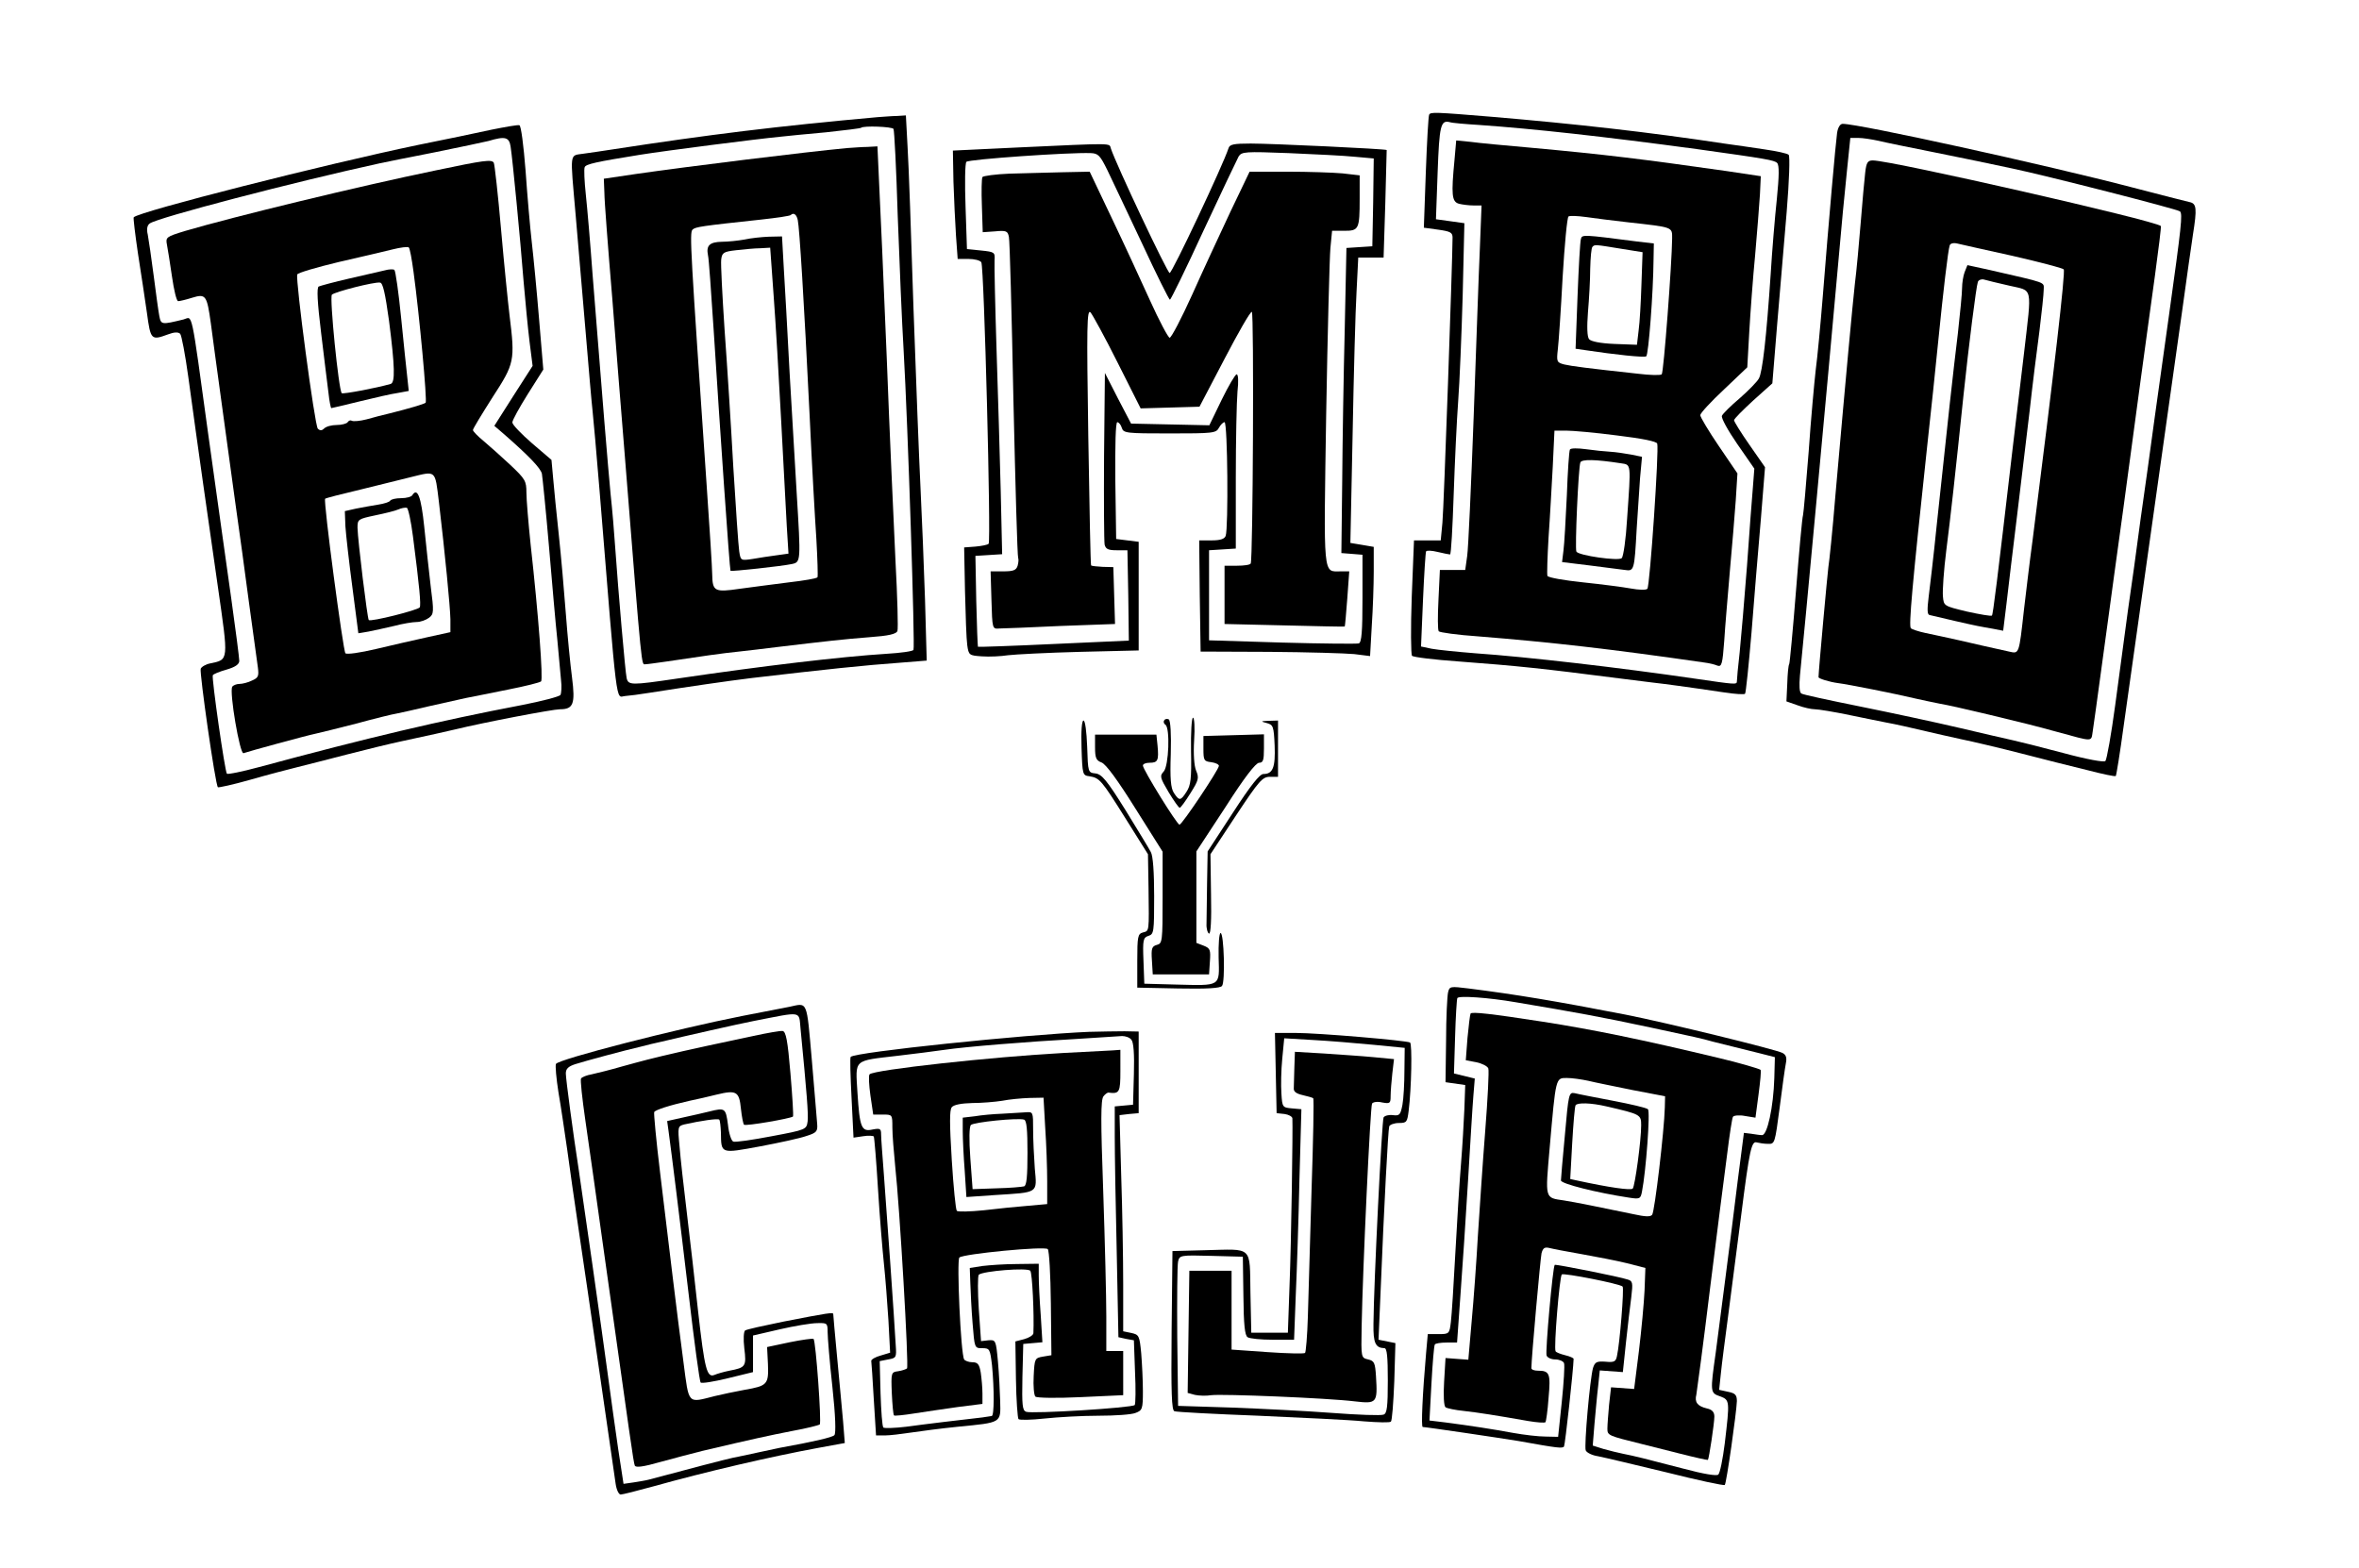 <svg xmlns="http://www.w3.org/2000/svg" width="1117.333" height="742.667" version="1.0" viewBox="0 0 838 557"><path d="M507.7 40.7c-.3.5-.8 9.7-1.2 20.5l-.7 19.7 5.1.7c4.3.6 5.1 1 5.1 2.8 0 7.4-3.1 96.3-3.6 101.3l-.6 6.3h-9.5l-.8 20.1c-.4 11-.3 20.5.1 20.9.5.5 7.9 1.4 16.4 2 21.3 1.6 29.8 2.5 57 6 4.1.5 9.5 1.2 12 1.5 4.4.5 11.3 1.4 25.4 3.5 3.8.6 7.2.8 7.5.5.3-.3 1.3-10.1 2.3-21.8.9-11.7 2.4-29.6 3.3-40L627 166l-5.5-7.9c-3-4.3-5.5-8.3-5.5-8.8s3.1-3.6 6.8-7l6.8-6.1 1.7-20.8c1-11.5 2.5-29.6 3.4-40.2.9-11 1.2-19.7.7-20.2s-4.3-1.3-8.4-1.9c-4.1-.6-10.6-1.6-14.5-2.1-26.3-4-52.9-7-82.5-9.5-20.5-1.7-21.7-1.7-22.3-.8zm17.8 3.7c19.7 1.4 43.4 4 77.5 8.6 24.4 3.4 27.3 3.9 28.3 4.9.8.8.7 4.7-.1 12.8-.7 6.5-1.7 18.5-2.2 26.8-1.5 22.3-2.9 34.8-4.2 37-.6 1.1-3.6 4.2-6.8 7-3.2 2.7-6 5.5-6.3 6.2-.4.7 2.1 5.2 5.4 10l6.1 8.8-.5 6.5c-.3 3.6-1.3 16.2-2.1 28-.9 11.8-2.1 25.6-2.6 30.7-.6 5.1-1 9.7-1 10.4 0 1.2-.6 1.1-15-1-26.7-3.9-59.3-7.7-78-9-6.3-.5-13.2-1.2-15.4-1.6l-3.8-.8.7-16.6c.4-9.1.9-16.9 1.1-17.2.2-.4 2.1-.3 4.1.2 2.1.5 4.1.9 4.4.9.4 0 .9-9.6 1.3-21.3.4-11.6 1.1-26.6 1.6-33.2.5-6.6 1.2-23.5 1.6-37.6l.6-25.6-5-.7-5.1-.7.6-16.7c.6-16.7 1.1-18.6 4.3-17.8.8.3 5.6.7 10.5 1z"/><path d="M516.7 56.7c-1.2 12.5-1 15 1.6 15.7 1.2.3 3.5.6 5.1.6h2.9l-.6 15.2c-.4 8.4-1.3 35.3-2.2 59.8-.9 24.5-1.9 46.7-2.3 49.5l-.7 5h-9L511 213c-.3 5.8-.3 10.9.1 11.3.3.4 6.6 1.3 14 1.8 26.2 2.1 47.2 4.5 80.4 9.3 1.7.2 3.7.7 4.6 1.1 1.5.5 1.8-.6 2.4-8.7.3-5.1 1.3-16.3 2-24.8.8-8.5 1.7-19.9 2.1-25.2l.6-9.6-6.6-9.7c-3.6-5.3-6.6-10.3-6.6-11 0-.7 3.8-4.8 8.4-9.1l8.3-7.9.7-12.5c.4-6.9 1.3-19.3 2.1-27.5.7-8.3 1.5-17.9 1.7-21.5l.3-6.4-12-1.8c-30.3-4.3-43.2-5.9-69.5-8.3-9.1-.8-18.8-1.7-21.6-2.1l-5.1-.5-.6 6.8zM578.5 79c16.1 1.8 15.5 1.6 15.5 5.8-.1 9-3 47.6-3.7 48.2-.5.4-4.2.3-8.3-.2-18.4-2-23.7-2.7-26.3-3.3-2.7-.7-2.8-1-2.3-5.4.3-2.5 1.1-14.1 1.7-25.6.7-11.6 1.6-21.3 2.1-21.6.5-.3 3.2-.2 6.1.2 2.9.4 9.7 1.3 15.2 1.9zm-4.2 75.7c9.1 1.1 14.1 2.1 14.4 2.9.7 2-2.6 50.7-3.5 51.6-.5.5-3.1.4-5.8-.1-2.7-.5-10.4-1.5-17.1-2.2-6.7-.7-12.4-1.7-12.6-2.3-.2-.6 0-6.7.4-13.6.5-6.9 1.1-18.2 1.5-25.3l.6-12.7h4.2c2.2 0 10.3.7 17.9 1.7z"/><path d="M561.6 84.9c-.3.9-.8 10-1.2 20.3l-.7 18.7 3.4.5c10.6 1.6 20.9 2.7 21.7 2.2.8-.5 2.5-22.4 2.6-34.6l.1-5.5-6-.7c-19.3-2.5-19.5-2.5-19.9-.9zm14.4 3.5 7.5 1.2-.4 11.4c-.2 6.2-.6 13.6-1 16.4l-.6 5.1-8-.3c-5-.2-8.4-.9-9-1.7-.7-.8-.8-4.4-.4-9.6.4-4.6.8-11.6.8-15.5.1-3.9.4-7.4.8-7.7.8-.9 1-.8 10.3.7zM557.7 159.7c-.3.4-.8 7.8-1.1 16.3-.4 8.5-.9 17.4-1.2 19.6l-.5 4.1 9.8 1.2c5.4.7 11 1.4 12.5 1.6 3.3.5 3.4.2 4.2-14.5.4-5.8.9-13.9 1.2-18.1l.7-7.6-3.9-.8c-2.2-.4-5.5-.9-7.4-1-1.9-.1-5.8-.5-8.6-.9-2.9-.4-5.4-.4-5.7.1zm18.1 4.9c3.7.6 3.6-.4 2.2 19.8-.4 7-1.3 13.3-1.9 13.9-1.1 1.1-15.2-.9-16.1-2.3-.6-.9.7-29.9 1.4-31.7.5-1.2 5.3-1.1 14.4.3zM312 41.6c-35.7 3.2-60.1 6.2-94.5 11.5-3.3.5-7.9 1.2-10.2 1.5-5.1.8-4.8-1.2-2.8 21.9.8 9.3 2.4 27.8 3.5 41s2.2 26 2.5 28.5c.3 2.5 1.4 15.3 2.5 28.5 6.4 79 5.7 73.1 9 72.8 1.4-.1 5.4-.6 9-1.2 13.3-2.1 27.8-4.2 36-5.2 26.5-3.1 39.6-4.5 53.4-5.5l8.8-.7-.6-21.6c-.4-11.9-1.1-29.7-1.6-39.6-.5-9.9-1.6-38.7-2.5-64-.8-25.3-1.7-51.1-2.1-57.3l-.6-11.2-3.1.2c-1.8 0-4.8.3-6.7.4zm5.4 4.2c.3.5 1 14.3 1.5 30.8.6 16.4 1.5 38 2.1 47.9 1.5 26.2 4.1 105.5 3.5 106.4-.2.5-4.6 1.1-9.7 1.4-16 1-43.8 4.3-74.3 8.8-16.3 2.4-17.3 2.4-17.9-.2-.5-2.3-2.9-30-4.1-46.9-.3-4.7-1-13-1.6-18.5-.9-9.5-2.9-33.5-6.4-78-.8-11-1.9-23.8-2.4-28.4-.5-4.7-.7-9-.4-9.7.4-1.1 4.1-1.9 19.6-4.4 9.4-1.5 41.4-5.6 49.7-6.4 2.5-.3 9.9-1 16.5-1.6 6.6-.7 12.2-1.4 12.4-1.6.8-.8 11-.4 11.5.4z"/><path d="M301 52.6c-14.9 1.4-56.3 6.5-75 9.2l-11.5 1.7.2 5c0 2.8 1.3 19.6 2.8 37.5 1.4 17.9 3.4 43.3 4.5 56.5 6.2 77.7 5.8 73.5 7.3 73.5.7 0 4.1-.5 7.7-1 11.2-1.7 20.3-3 25.5-3.5 2.8-.3 8.8-1 13.5-1.6 17.6-2.1 23.8-2.8 32.8-3.5 6.9-.5 9.5-1.1 10-2.2.3-.8 0-12.1-.7-25.1-.6-13-2.1-45.4-3.1-72.1-1.1-26.7-2.3-54.5-2.7-61.8l-.6-13.2-3.6.2c-2 0-5.2.3-7.1.4zm-17.6 25.6c.6 2.8 2.2 28.3 4.2 69.3.8 17 1.9 36.8 2.4 44 .4 7.1.6 13.3.4 13.6-.2.4-4.8 1.2-10.1 1.8-5.4.7-13.3 1.7-17.6 2.3-8.9 1.3-9.6.9-9.7-5.2 0-1.9-.9-16.3-2-32-5.7-83.3-6.1-89.3-5-90.4 1-1 3.1-1.3 24.5-3.6 5.5-.6 10.2-1.3 10.4-1.6 1-1 2.1-.2 2.5 1.8z"/><path d="M264.5 85.1c-2.2.4-5.9.8-8.1.8-4.3.1-5.6 1.3-4.9 4.8.3 1 1.1 12.8 2 26.3 2.2 34.7 5.7 85.4 6 85.8.3.3 18-1.6 21.8-2.4 3.2-.7 3.2-.8 1.7-25.4-.5-8.5-1.6-27.7-2.5-42.5-.8-14.9-1.7-31.8-2.1-37.8l-.6-10.7-4.7.1c-2.5.1-6.4.5-8.6 1zm10.3 19.6c.7 9.3 1.9 29.4 2.7 44.8.8 15.4 1.7 32.3 2 37.6l.6 9.6-4.3.6c-2.4.3-6.2.9-8.5 1.3-4.1.6-4.2.6-4.7-2.7-.3-1.9-1.2-15.3-2.1-29.9-.8-14.6-2.2-36.5-3.1-48.8-.8-12.2-1.4-23.5-1.2-25 .3-2.4.8-2.8 5.3-3.3 2.8-.3 6.6-.7 8.6-.7l3.5-.2 1.2 16.7zM174.5 46.1c-4.9 1.1-16.6 3.5-26 5.4-32.7 6.8-99 23.6-101 25.7-.2.2.5 6 1.5 12.8 1.1 6.9 2.5 16.4 3.2 21.2 1.3 9.6 1.5 9.8 7.5 7.6 2.1-.8 3.6-.9 4.3-.2.5.5 1.8 7.4 2.9 15.4 3.6 26.4 7 50.2 10.5 74.5 3.8 26.5 3.9 25.8-2.7 27.2-1.6.3-3.1 1.2-3.4 1.9-.5 1.3 5.2 41.3 6.1 42.1.2.2 5.3-.9 11.3-2.6 5.9-1.7 13.5-3.7 16.8-4.5 3.3-.8 11.4-2.9 18-4.6 6.6-1.7 15.2-3.8 19-4.6 11.5-2.5 14.8-3.2 19-4.2 10.7-2.6 34.9-7.2 37.4-7.2 4.8 0 5.5-1.9 4.3-11.3-.6-4.5-1.6-14.7-2.2-22.7-.6-8-1.7-20.6-2.5-28-.8-7.4-1.7-16.4-2-20l-.6-6.6-6.9-5.9c-3.8-3.3-7-6.6-7-7.4 0-.8 2.5-5.3 5.5-10.1l5.5-8.7-1.5-17.9c-.8-9.8-2-22.2-2.6-27.4-.6-5.2-1.6-16.7-2.2-25.4-.7-8.9-1.6-16-2.2-16.1-.5-.2-5 .6-10 1.6zm6.9 6.1c.7 4.5 3.4 32.5 4.6 47.8.6 6.9 1.5 16.4 2.1 21.3l1.1 8.7-6.8 10.6-6.8 10.7 3.5 3c8.9 7.8 12.9 12 13.4 14 .2 1.2 1.4 12.8 2.5 25.7 1.1 12.9 2.4 28 3 33.5.5 5.5 1.1 11.9 1.3 14.2.3 2.2.1 4.6-.2 5.2-.4.6-6.5 2.2-13.7 3.6-29.3 5.6-54.3 11.5-93.6 22.1-5.9 1.6-10.9 2.6-11.2 2.3-.7-.7-5.5-34.2-5-35 .2-.4 2.4-1.3 4.9-2 3.1-.9 4.5-1.9 4.5-3.1 0-1-1.3-11.1-2.9-22.5-1.6-11.5-5.3-37.5-8.1-57.8-6.3-45.9-5.5-41.9-8.8-41-7.8 1.9-8 1.9-8.6-1.2-.3-1.5-1.2-8-2-14.3-.8-6.3-1.8-12.9-2.1-14.6-.5-2-.2-3.4.7-4 2.5-2 51.5-14.8 81.8-21.4 1.9-.4 10.7-2.2 19.5-3.9 8.8-1.8 17.4-3.6 19-4 6-1.8 7.4-1.4 7.9 2.1z"/><path d="M154.5 60.6C127.8 66.1 82.9 77 65.6 82.1c-6.5 2-6.8 2.2-6.3 4.8.3 1.5 1.1 6.6 1.8 11.4.7 4.8 1.6 8.7 2.2 8.7.5 0 2.7-.5 4.9-1.2 4.9-1.5 5.3-1 6.7 9.1.5 4.2 2.2 16.1 3.6 26.6 1.4 10.4 3.7 26.9 5 36.5 1.4 9.6 3.6 26 5 36.5 1.4 10.4 2.8 20.6 3.1 22.6.4 3.1.2 3.7-2.1 4.7-1.4.7-3.4 1.2-4.5 1.2-1 0-2.2.5-2.5 1-1.1 1.8 2.7 24.1 4 23.6 1.6-.6 22.5-6.3 25.5-6.9 1.4-.3 7.9-1.9 14.5-3.6 6.6-1.8 13.1-3.4 14.5-3.6 1.4-.3 6.6-1.4 11.5-2.6 5-1.1 10.8-2.4 13-2.9 2.2-.4 9-1.8 15-3 6.1-1.2 11.3-2.5 11.7-2.9.8-.7-.9-23.4-3.7-48.6-.8-7.7-1.5-16-1.5-18.5 0-4.1-.4-4.8-5.7-9.8-3.2-3-7.5-6.8-9.5-8.5-2.1-1.7-3.8-3.5-3.8-3.9 0-.5 3.2-5.7 7-11.7 7.8-12 8-12.9 6-29.1-.5-4.1-1.9-17.8-3-30.4-1.1-12.6-2.3-23.3-2.6-23.8-.8-1.2-3.3-.9-20.9 2.8zm-7.6 36c2.1 15.4 4.9 45.9 4.3 46.5-.7.5-5.7 2-12.9 3.8-2.1.5-5.7 1.4-8.1 2.1-2.3.6-4.7.8-5.2.5-.5-.3-1.1-.1-1.5.5-.3.5-2.1 1-3.9 1-1.7 0-3.7.5-4.4 1.2-.8.8-1.5.9-2.3.1-1.1-1.1-8-53-7.3-54.8.3-.6 6.8-2.5 14.7-4.4 7.8-1.8 16.5-3.8 19.2-4.5 2.8-.7 5.3-1 5.7-.7.4.3 1.1 4.2 1.7 8.7zm9 81.6c2.2 18.6 4 37.2 4.1 41.8v4.6l-8.2 1.8c-4.6 1-12.8 2.9-18.3 4.2-5.5 1.3-10.3 2-10.8 1.5-.8-.8-7.9-54.2-7.2-54.9.1-.2 5.9-1.7 12.7-3.3 6.7-1.7 14.8-3.6 17.8-4.4 9-2.2 8.5-2.7 9.9 8.7z"/><path d="M136.5 96.1c-1.6.4-7.3 1.7-12.6 2.9-5.2 1.2-10 2.5-10.7 2.8-.7.5-.5 5.3.9 16.7 1.1 8.8 2.2 18.4 2.6 21.2.3 2.9.8 5.3 1 5.3.2 0 4.8-1.1 10.1-2.4 5.3-1.3 11.4-2.7 13.6-3l3.8-.7-.5-4.7c-.3-2.6-1.3-12.1-2.2-21.2-.9-9.1-2-16.8-2.4-17.1-.3-.3-1.9-.3-3.6.2zm1.7 17.9c2.1 16.4 2.2 21.9.6 22.4-5.2 1.5-17 3.7-17.4 3.3-1.1-1.1-4.4-34.1-3.5-35 1-1 15-4.6 17.1-4.3 1 .1 1.8 3.5 3.2 13.6zM146.5 175.9c-.3.6-2.1 1.1-4 1.1s-3.6.4-3.9.9c-.3.5-2.3 1.1-4.3 1.4-2.1.3-5.6 1-7.8 1.4l-4 .9.2 5.4c.2 3 1.3 12.8 2.5 21.8l2.1 16.2 3.6-.6c2-.4 6.1-1.3 9.1-2 3-.8 6.6-1.4 8-1.4 1.4 0 3.3-.7 4.4-1.5 1.7-1.3 1.8-2 .6-11.2-.6-5.4-1.7-14.9-2.3-21.2-1.1-10.6-2.4-14-4.2-11.2zm.2 14.7c2.3 17.8 2.9 24.4 2.4 25.2-.7 1-17.4 5.2-18.1 4.5-.5-.5-3.9-28.3-4-32.8 0-3 .2-3.1 6.3-4.4 3.4-.7 7.1-1.6 8.2-2.1 1.1-.5 2.4-.7 3-.6.5.1 1.5 4.7 2.2 10.2zM652.6 47.2c-.5 3.6-2.9 30.4-5.1 58.3-.8 9.9-1.9 21.6-2.5 26-.5 4.4-1.7 17.4-2.5 29-.9 11.5-1.8 21.7-2 22.5-.3.8-1.4 12.9-2.5 26.9-1.1 13.9-2.2 25.6-2.4 26-.3.4-.6 3.5-.7 7l-.3 6.3 4 1.4c2.1.8 4.9 1.4 6.1 1.4 1.2 0 6.8.9 12.5 2.1 5.7 1.2 11.4 2.3 12.8 2.6 2.9.5 10 2.1 15 3.3 1.9.5 7.1 1.6 11.5 2.6 4.4.9 14.1 3.2 21.5 5.1 7.4 1.9 17.9 4.6 23.4 5.9 5.4 1.4 10 2.4 10.2 2.1.2-.2 1.5-8.2 2.8-17.8 3.3-23.3 16.9-120 20.7-146.9 1.6-11.8 3.4-24.2 3.9-27.6 1.5-9.4 1.3-11.1-1.2-11.6-1.3-.3-10.4-2.6-20.3-5.2-30.6-8-97-22.6-102.9-22.6-.9 0-1.7 1.2-2 3.2zm14.6 2.8c2.4.6 11.3 2.4 19.8 4.1 8.5 1.7 17.1 3.5 19 3.9 1.9.4 6 1.3 9 1.9 11.1 2.3 58.5 14.4 59.4 15.2 1 .9.5 5.3-3.9 36.9-1.4 10.2-3.7 26.6-5.1 36.5-1.3 9.9-3.6 26.1-5 36-1.3 9.9-3.3 24.5-4.5 32.5-1.1 8-3.1 23-4.5 33.5-1.4 10.4-3 19.4-3.5 19.9s-6.6-.6-15.1-2.9c-7.9-2.1-15.9-4.1-17.8-4.5-1.9-.4-10.5-2.4-19-4.4-8.5-2-24.4-5.4-35.3-7.6-10.9-2.2-20.3-4.2-20.8-4.6-.7-.4-.8-2.8-.5-6.3 1.4-13.5 9.8-104 13.6-146.6 1-11.6 2.4-26.3 3.1-32.8l1.2-11.7h2.8c1.6 0 4.8.5 7.1 1z"/><path d="M662.6 61.2c-.3 2.4-1 10.4-1.6 17.8-.6 7.4-1.5 17.3-2.1 22-.9 8.3-2.9 29.7-6.9 75-1 12.4-2.2 23.8-2.5 25.5-.3 2.1-3.5 37.1-3.5 39.1 0 .5 3.9 1.7 6.9 2.1 3.4.4 20.5 3.8 27.6 5.5 2.2.5 6 1.3 8.5 1.8 2.5.4 10.4 2.2 17.5 3.9 14.5 3.5 14.1 3.4 24.5 6.2 12.8 3.5 11.8 3.5 12.4-.2.3-1.9 1.7-12 3.1-22.4 1.4-10.5 3.5-25.3 4.5-33 1.9-13.4 3.8-27.6 9.5-70 1.4-10.5 3.7-26.9 5-36.5 1.3-9.6 2.3-17.5 2.1-17.7-1.9-1.9-95.7-23.3-102.3-23.3-1.8 0-2.3.7-2.7 4.2zm52.3 29.7c9.5 2.2 17.7 4.3 18.2 4.8.7.7-3.5 36.7-11 95.8-1.2 8.8-2.5 20-3.1 25-1.8 16.2-1.7 15.8-5.3 15-7.8-1.7-10.7-2.4-17.7-4-4.1-.9-9.5-2.1-12-2.6-2.4-.5-4.8-1.3-5.2-1.7-.8-.8.5-15.2 5.7-63.7 1.4-12.7 3.2-29.8 4-38 1.8-18 3.5-32.5 4.1-34.3.2-.7 1.3-1 2.6-.7 1.3.3 10.1 2.3 19.7 4.4z"/><path d="M697.9 96.7c-.5 1.3-.9 3.9-.9 5.6 0 1.8-.7 9.1-1.5 16.2-1.6 13.1-3.6 31.1-7.5 68-1.1 11-2.5 22.6-2.9 25.8-.5 4.1-.5 6 .3 6.2 3.2.8 15.4 3.6 17.1 3.9 1.1.2 3.6.7 5.5 1l3.6.7 1.2-9.8c.6-5.4 2.3-19.3 3.7-30.8 1.4-11.6 3.4-28.4 4.5-37.5 1-9.1 2.6-21.9 3.5-28.5.8-6.5 1.5-13.1 1.5-14.6 0-2.8 1.6-2.2-19.3-7l-7.8-1.7-1 2.5zm15.9 4.8c8.5 2 8-.3 5.2 24-1.1 9.3-2.9 24.4-4 33.5-5.6 48.1-7 59.3-7.4 59.7-.2.3-4.2-.4-8.8-1.4-8.3-2-8.3-2-8.6-5.4-.2-1.9.3-9.3 1.2-16.4 1.6-12.6 3.1-26.1 6.1-55 1.9-18 4.5-38.6 5.1-40.3.2-.7 1.2-1.1 2.1-.9 1 .3 5.1 1.3 9.1 2.2zM361.5 52.4l-23 1.1.2 11c.2 6 .6 14.7.9 19.2l.6 8.3h3.8c2.1 0 4.2.5 4.6 1.2 1 1.6 3.5 99.1 2.6 100-.4.4-2.5.8-4.7 1l-4 .3.3 15.5c.2 8.5.5 17.2.8 19.2.5 3.6.7 3.7 5.2 4 2.6.2 6.8 0 9.3-.4 2.5-.3 14-.9 25.5-1.2l20.9-.5v-38.6l-4-.5-4-.5-.3-20.8c-.1-12.6.1-20.7.7-20.7.5 0 1.3.9 1.6 2 .6 1.9 1.5 2 17 2 15.4 0 16.5-.1 17.5-2 .6-1.1 1.5-2 2-2 1.1 0 1.4 37.7.4 40.4-.4 1.1-1.9 1.6-5 1.6H426l.2 19.7.3 19.8 24.5.1c13.4.1 26.9.5 30.1.8l5.6.7.6-10.7c.4-5.9.7-14.6.7-19.4v-8.7l-4.1-.7-4.2-.7.8-38.7c.4-21.3 1-44.1 1.4-50.7l.6-12h9l.6-19c.3-10.5.5-19.1.5-19.2-.3-.4-40.8-2.3-48.3-2.3-6.1 0-7.5.3-7.9 1.7-1.9 5.9-20 44.3-20.9 44.3-.8 0-19-38.5-20.9-44.3-.6-1.9 1.5-1.9-33.1-.3zm31.9 8.1c1.6 3.3 7.1 15 12.3 26 5.1 11 9.6 20 9.9 20 .3 0 5.7-11 11.9-24.5 6.3-13.5 11.9-25.3 12.5-26.4 1.1-1.7 2.2-1.8 17.8-1.2 9.2.4 19.7.9 23.5 1.3l6.7.6-.2 15.6-.3 15.6-4.6.3-4.6.3-.6 28.7c-.4 15.8-.8 40.2-.9 54.2l-.3 25.5 3.8.3 3.7.3v15.5c0 11.8-.3 15.6-1.3 16-.7.2-13 .1-27.3-.3l-25.9-.8v-32l4.8-.3 4.7-.3v-24.8c0-13.6.3-27.6.6-31 .4-3.6.3-6.1-.3-6.1-.5 0-2.9 4.1-5.3 9l-4.4 9.1-13.9-.3-13.9-.3-4.7-9-4.6-9-.3 29.5c-.1 16.2 0 30.4.2 31.5.4 1.6 1.3 2 4.3 2h3.8l.3 16 .2 16.1-26.6 1.2c-14.7.7-26.8 1.1-27 1-.1-.2-.4-7.5-.6-16.3l-.3-16 4.8-.3 4.7-.3-.5-22.2c-.3-12.2-1-35-1.5-50.7-.5-15.7-.8-29.9-.7-31.5.2-2.9 0-3-4.8-3.5l-5-.5-.5-15c-.3-8.3-.2-15.5.3-16 .7-.9 36.5-3.4 44.2-3.1 2.6.1 3.3.8 5.9 6.1z"/><path d="M358.5 61.7c-4.9.2-9.2.8-9.5 1.2-.3.5-.4 5.1-.2 10.2l.3 9.4 4.4-.3c4-.4 4.5-.1 4.9 2 .3 1.2 1 27.3 1.6 57.8.7 30.5 1.4 55.8 1.7 56.3.2.4.1 1.6-.2 2.7-.5 1.6-1.5 2-5.1 2h-4.5l.3 10.2c.3 10.3.3 10.3 2.8 10.1 1.4 0 11.2-.4 21.8-.9l19.3-.7-.3-10.1-.3-10.1-3.8-.1c-2-.1-3.9-.3-4.1-.5-.2-.2-.6-20.9-1-45.9-.6-39.3-.5-45.3.8-44 .7.8 5.1 8.8 9.6 17.8l8.2 16.3 10.5-.3 10.4-.3 8.9-17c4.9-9.4 9.2-16.9 9.7-16.7.8.2.4 88-.4 89.4-.2.5-2.4.8-4.9.8H435V221.7l21.3.5c11.6.3 21.3.5 21.4.4.1-.1.5-4.6.9-9.9l.7-9.7h-3c-6.4 0-6.1 3-5.2-55.5.5-29.2 1.2-55.8 1.5-59.3l.6-6.2h4.3c5.2 0 5.5-.5 5.5-11.4v-8.3l-6.1-.7c-3.4-.3-12.2-.6-19.6-.6h-13.4l-6.8 14.2c-3.7 7.9-9.9 21.2-13.6 29.5-3.8 8.4-7.4 15.3-8 15.3-.5 0-3.7-6-7-13.3-3.3-7.3-9.4-20.5-13.7-29.5L387.1 61l-9.8.2c-5.4.1-13.8.4-18.8.5zM413.6 255.9c-.4.5-.2 1.2.4 1.6 1.7 1.1 1.2 14.6-.6 16.6-1.5 1.6-1.3 2.2 1.7 7.3 1.9 3.1 3.6 5.6 4 5.6.3 0 2-2.3 3.8-5.2 2.9-4.6 3.1-5.4 2-8-.7-1.7-1-5.9-.7-10.8.3-4.4.1-8-.4-8s-.8 5.3-.7 11.8c.2 9.9-.1 12.2-1.6 14.5-2.1 3.3-2.6 3.3-4.5.4-1.1-1.7-1.4-5-1.1-13.8.2-7.2-.1-11.9-.7-12.3-.6-.3-1.3-.2-1.6.3zM384.2 265.7c.3 9.6.4 9.8 2.8 10.1 3.6.6 4.2 1.2 12.9 15.1l7.9 12.6.2 12c.2 15.8.3 15.2-2 15.8-1.8.5-2 1.4-2 10.1v9.5l14.6.3c10.1.2 14.9-.1 15.5-.9 1.2-1.4.7-18.8-.5-18.8-.5 0-.8 3.9-.7 8.7.3 10.5 1 10-15.4 9.6l-11-.3-.3-8.2c-.3-7.4-.1-8.2 1.8-8.8 1.9-.6 2-1.4 2-14.1 0-8.3-.4-14.4-1.2-15.7-.6-1.2-4.7-7.9-9-14.9-6.6-10.6-8.4-12.7-10.6-13-2.7-.3-2.7-.3-3-9.6-.2-5.2-.7-9.2-1.3-9.2-.6 0-.9 3.7-.7 9.7z"/><path d="M450 256.9c2.3.6 2.5 1.2 2.8 8 .3 7.7-.6 10.1-4 10.1-1.3 0-4.5 4-10.8 13.7l-9 13.8-.2 11.2c-.1 6.2-.2 12.7-.2 14.5-.1 1.7.4 3.3.9 3.5.6.2.9-4.8.7-13.9l-.2-14.3 9.1-13.8c8.2-12.4 9.4-13.7 12-13.7h2.9v-20l-3.2.1c-3 .1-3.1.2-.8.8z"/><path d="M389 265.5c0 3.8.4 4.7 2.3 5.4 1.6.6 5.8 6.4 12 16.3l9.7 15.4v16.3c0 15.6-.1 16.3-2 16.8-1.8.5-2.1 1.2-1.8 5.5l.3 5h20l.3-4.6c.3-4.1.1-4.7-2.2-5.6l-2.6-1v-32.5l10.3-15.7c6.7-10.5 10.8-15.8 12-15.8 1.4 0 1.7-.9 1.7-5v-5.1l-10.7.3-10.8.3v4.5c0 4.2.2 4.5 2.8 4.8 1.5.2 2.7.8 2.7 1.3 0 1.3-13.1 20.9-14 20.9-.9 0-13-19.6-13-21 0-.6 1.1-1 2.4-1 2.9 0 3.3-.8 2.8-6.1l-.4-3.9H389v4.5zM514.4 352.6c-.3 1.3-.7 9-.7 17.1l-.2 14.8 3.5.5 3.5.5-.3 8.5c-.2 4.7-.7 13.4-1.2 19.5-.5 6-1.4 20.2-2 31.5-.6 11.3-1.3 22.4-1.6 24.7-.5 4.2-.6 4.3-4.4 4.3h-3.8l-.6 6.7c-1.3 14.9-1.8 26.3-1.2 26.3 1.1 0 28.1 4 34.1 5 13.9 2.5 15.6 2.7 16.1 1.9.4-.7 3.3-27 3.4-31.1 0-.3-1.3-.9-3-1.3-1.6-.4-3.2-1-3.4-1.4-.7-1.1 1.4-26.4 2.2-27.3.7-.6 20.6 3.3 21.6 4.3.6.6-1 20.3-2 24.7-.4 2-1 2.3-4.1 2-3.1-.2-3.7.1-4.4 2.2-1.1 3.8-3.2 27.7-2.6 29.3.3.8 2.3 1.8 4.4 2.1 2.1.4 13 3 24.2 5.7 11.1 2.8 20.5 4.8 20.8 4.5.6-.5 4.2-26 4.3-29.8 0-2.2-.6-2.8-3.1-3.3l-3.2-.7.6-5.7c.3-3.1 1.5-12.4 2.6-20.6 1.1-8.3 3.1-24.2 4.6-35.5 3-23.7 3.7-26.7 5.6-26.1.8.2 2.5.5 3.9.5 2.5.1 2.5-.1 4.2-12.9.9-7.2 1.9-14.2 2.2-15.7.4-2 .1-3-1.2-3.7-2.6-1.3-41-10.7-55.7-13.6-25.2-4.9-39.2-7.2-55.8-9.3-6.5-.8-6.8-.8-7.3 1.4zm24.1 3.5c21.9 3.7 29.7 5.1 48 9 15.8 3.4 17.8 3.8 22 5 3.9 1 5.6 1.4 16.5 4.1l5.5 1.4-.2 7.4c-.3 10.3-2.5 20.5-4.4 20.3-.8 0-2.5-.3-3.9-.5l-2.5-.3-2.2 17c-1.1 9.3-3.1 24.6-4.3 34-1.2 9.3-2.8 21.5-3.5 27-2 14.1-2 14.4 1.5 15.6 3.5 1.3 3.5 1.5 1.7 16.7-.7 5.6-1.7 10.6-2.3 11.1-.5.6-5.3-.2-12.4-2.1-13.4-3.5-17.4-4.5-21.5-5.3-1.6-.3-4.7-1.1-6.9-1.7l-3.8-1.2.6-7.5c.4-4.2.9-10.2 1.3-13.4l.6-5.8 4.1.3 4.1.3 1.1-10.5c.6-5.8 1.5-13 1.9-16.2.6-5 .5-5.7-1.3-6.2-2.9-1-25.6-5.5-25.9-5.2-.7.6-3.4 30.9-2.9 32.2.3.8 1.7 1.4 3.1 1.4 1.4 0 2.8.6 3.1 1.3.3.8-.1 7-.8 13.8l-1.3 12.4-4.5-.1c-2.5 0-7.6-.6-11.5-1.3-7.6-1.4-14.8-2.5-23.9-3.7l-5.8-.7.7-13.1c.4-7.2.9-13.4 1.2-13.9.2-.4 2.1-.7 4.2-.7h3.7l1.2-16.8c.7-9.2 1.9-27.5 2.7-40.7.8-13.2 1.6-26.8 1.9-30.2l.5-6.1-3.7-.9-3.7-.9.4-12.9c.2-7.2.6-13.4.8-13.9.6-.9 10.9-.2 20.8 1.5z"/><path d="M522.4 360.1c-.2.4-.7 4.4-1.1 8.7l-.6 7.9 3.7.7c2 .4 4 1.4 4.3 2.2.3.8-.2 10.8-1.1 22.2-.9 11.4-2 28.1-2.6 37.2-.5 9.1-1.5 22.7-2.2 30.3l-1.2 13.8-4.1-.3-4-.3-.5 8.4c-.3 4.9-.1 8.6.5 9.1.6.4 3.5 1 6.5 1.3 5.3.6 11 1.5 23 3.6 3 .5 5.7.7 6 .4.2-.2.8-4.1 1.1-8.6.8-8.7.4-9.7-3.8-9.7-1.3 0-2.3-.4-2.3-.9 0-3.5 3.2-38.9 3.6-40.8.5-1.9 1.1-2.3 2.8-1.9 1.1.3 6.3 1.3 11.5 2.2 5.1.9 12.3 2.3 16 3.2l6.6 1.7-.3 8c-.2 4.4-1.1 14.1-2 21.5l-1.7 13.5-4.1-.3-4.1-.3-.7 6.2c-.3 3.4-.6 7.2-.6 8.5 0 2.4.3 2.5 12 5.4 1.9.5 8 2 13.5 3.4s10 2.4 10.2 2.3c.4-.4 2.3-13.1 2.3-15.4 0-1.6-.8-2.5-2.7-2.9-3.3-.8-4.4-2.2-3.7-4.9.2-1.1 2.5-18.2 4.9-38 2.5-19.8 5.2-41.4 6.1-47.9.8-6.5 1.7-12.3 2-12.8.3-.5 2.3-.7 4.3-.3l3.7.6 1.1-8.3c.6-4.6 1-8.5.7-8.7-.4-.4-8.4-2.7-14.4-4.1-27.9-6.7-45.1-10.2-63-13-18.1-2.8-25.1-3.6-25.6-2.9zm41.8 23.9c2.4.6 9.5 2 15.8 3.3l11.5 2.2-.1 4c-.2 8.2-3.6 37-4.5 38.1-.6.8-2.5.7-6.6-.2-11.5-2.4-20.9-4.3-24.8-4.9-6.8-1-6.6-.3-5-18.7 2.2-25.2 2.1-24.8 6.1-24.8 1.9 0 5.3.5 7.6 1z"/><path d="M555.9 403.3c-.8 8.3-1.4 15.6-1.4 16.1 0 1.2 12.9 4.4 24.1 6.1 3.9.6 4.2.5 4.7-2.2 1.4-7.1 3-28.4 2.1-29.2-.5-.5-6.1-1.8-12.4-3-6.3-1.2-12.5-2.4-13.6-2.7-2.1-.4-2.2.2-3.5 14.9zm14.8-10.2c12.1 2.8 12.3 2.9 12.3 6.7 0 5.5-2.2 21.6-3 22.5-.7.7-8.4-.4-19.9-2.9l-2.3-.5.7-12.7c.4-7 .9-13 1.2-13.5.6-1 5.5-.9 11 .4zM280.5 357.7c-1.1.2-8.7 1.7-17 3.3-23.3 4.6-65 15.3-66 17-.3.6.1 5.1.9 10.2.9 5.1 2.2 14.2 3.1 20.3.8 6 2.6 18.6 4 28 1.4 9.3 4.8 32.7 7.6 52 2.8 19.2 5.3 36.7 5.6 38.7.3 2.1 1.1 3.8 1.8 3.8.6 0 5.8-1.3 11.6-2.9 18.6-5.2 41.8-10.6 58.7-13.7l9.3-1.7-.6-7.6c-.4-4.2-1.3-14.4-2.1-22.6-.8-8.3-1.4-15.3-1.4-15.6 0-.7-1.5-.5-17.9 2.7-6.8 1.4-12.8 2.7-13.4 3.1-.5.3-.7 3-.3 6.3.8 6.5.5 6.9-5.3 8-2 .4-4.4 1.1-5.3 1.5-2.7 1.1-3.5-2.1-5.8-22.5-1.1-10.2-2.9-25.9-4-35-1.1-9.1-2.3-19.7-2.6-23.7-.7-7-.6-7.2 1.7-7.8 5.8-1.3 11.9-2.2 12.4-1.7.3.3.5 2.4.6 4.6.1 7.6-.2 7.5 13.9 4.9 6.9-1.3 14.3-2.9 16.5-3.7 3.5-1.1 4-1.6 3.8-4.2-.1-1.6-1-11.8-1.9-22.7-1.9-21.6-1.4-20.4-7.9-19zm3.9 8c2.2 22.7 2.8 30.2 2.5 32.7-.4 2.9-.5 3-12.8 5.3-6.8 1.3-12.9 2.2-13.6 1.9-.7-.2-1.6-3-1.9-6-.8-5.9-1-6.1-6.6-4.7-1.9.5-6.1 1.4-9.2 2.1l-5.8 1.3.5 3.6c1.2 8.9 3.7 28.9 7.1 57.6 2 17.1 3.9 31.3 4.3 31.7.3.4 4.7-.3 9.6-1.5l9-2.2v-13l9.5-2.2c5.2-1.2 11.2-2.2 13.3-2.2 3.5-.1 3.7 0 3.7 3.1 0 1.8.7 10.6 1.7 19.6 1.1 10.2 1.3 16.5.7 17.1-.7.8-7.8 2.4-19.4 4.5-1.4.3-4.7 1-7.5 1.6-2.7.6-6.8 1.5-9 1.9-3.2.7-15.5 3.9-30 7.8-1.1.3-3.6.7-5.5 1l-3.5.5-1.9-12.4c-1-6.8-2.6-18.4-3.6-25.8-1.8-13.6-9.5-67.5-10.5-74-1.8-11.5-4.5-31.7-4.5-33.6 0-1.7.9-2.5 3.3-3.3 3.8-1.2 17.5-4.9 23.2-6.2 2.2-.6 5.6-1.4 7.5-1.8 7.9-1.9 27.8-6.4 32.5-7.3 18-3.5 16.2-3.8 16.9 2.9z"/><path d="M267.5 368.1c-15.6 3.3-17.8 3.8-25 5.4-12.2 2.8-13.8 3.3-21.5 5.4-4.1 1.2-9 2.4-10.8 2.8-1.8.3-3.5 1-3.8 1.5-.3.4.4 7 1.5 14.6 1.1 7.5 4.3 30.1 7.1 50.2 8.9 63.2 10 71.5 10.5 72.7.3.8 2.9.5 9.2-1.3 4.8-1.3 11.5-3.1 14.8-3.9 17.8-4.2 23.8-5.5 32-7.1 5-.9 9.3-2 9.7-2.3.7-.6-1.4-29.7-2.2-30.4-.3-.2-4.1.3-8.5 1.2l-8 1.7.3 6c.3 7.3-.2 7.8-8.3 9.2-3.3.6-8 1.6-10.5 2.2-9.9 2.5-9.2 3.3-11.2-12-1-7.4-2.7-20.9-3.8-30-1.1-9.1-3.1-25.9-4.5-37.3-1.4-11.5-2.3-21.2-2.1-21.6.5-.8 5.5-2.4 12.6-4 2.5-.5 6.8-1.5 9.6-2.2 7-1.7 8-1.1 8.6 5 .3 2.8.8 5.4 1.1 5.7.5.6 16.6-2.2 17.4-2.9.2-.3-.2-7.1-.9-15.3-1-11.8-1.6-14.9-2.8-15.1-.8-.1-5.5.7-10.5 1.8zM387 366.6c-23.5 1-83.1 7.2-84.8 8.9-.3.2-.1 6.8.3 14.6l.7 14.1 3.4-.5c1.8-.3 3.6-.2 3.8.1.2.4.9 8.8 1.5 18.7.6 9.9 1.6 21.8 2.1 26.5.5 4.7 1.2 13.7 1.6 20.1l.6 11.5-3.3 1c-1.9.5-3.4 1.4-3.4 1.9.1.6.5 6.7.9 13.7l.8 12.8h3.2c1.7 0 5.8-.5 9.1-1s10.9-1.5 16.9-2.1c15.5-1.5 15.1-1.3 14.9-9-.1-3.5-.4-9.9-.8-14.2-.7-7.6-.8-7.7-3.4-7.5l-2.6.3-.8-11.4c-.4-6.3-.4-11.7 0-12.2 1.5-1.3 17.3-2.6 18.3-1.4.7.8 1.4 15.5 1.1 22.2-.1.7-1.5 1.6-3.3 2.1l-3.1.8.2 13.4c.1 7.4.6 13.8.9 14.2.4.4 4.6.3 9.2-.2 4.7-.5 13.3-1 19.2-1 5.9 0 11.8-.4 13.2-1 2.4-.9 2.6-1.4 2.6-7.7 0-3.8-.3-9.8-.6-13.5-.6-6.3-.8-6.6-3.5-7.2l-2.9-.6v-16.7c0-9.3-.3-26.6-.7-38.5l-.6-21.6 3.4-.4 3.4-.3v-29l-5-.1c-2.7 0-8.4.1-12.5.2zm14.9 2.8c.8.9 1.1 5.1.9 12.2l-.3 10.9-3.2.3-3.3.3v10.8c0 5.9.3 24.4.7 41l.6 30.2 2.7.6 2.8.5.4 11.2c.3 6.1.2 11.4-.1 11.8-.9 1-36.5 3.2-38.6 2.4-1.3-.5-1.5-2.3-1.3-12.3l.3-11.8 3.4-.3 3.4-.3-.6-9.7c-.4-5.3-.7-11.6-.7-14V449l-7.7.1c-4.3 0-9.8.4-12.3.7l-4.5.7.2 5.5c.1 3 .4 9.4.8 14.2.7 8.8.7 8.8 3.4 8.8s2.8.3 3.5 6.1c.8 8.4.8 17.9-.1 18-.5.1-1.9.3-3.3.5-7.9.9-20.5 2.4-27 3.3-4.1.5-7.8.6-8.2.3-.4-.4-.8-5.9-1-12.2l-.3-11.4 3-.6c2.9-.5 3-.7 2.7-5-.5-9.2-3.3-48.9-4.2-60.5-.5-6.6-1-13.1-1-14.4 0-2.1-.3-2.3-3-1.8-4 .9-4.6-.6-5.4-13.1-.7-12.1-1.7-11.2 14.4-13.1 5.8-.7 13.2-1.6 16.5-2.1 7.4-1.1 29.5-2.9 47.5-3.9 7.4-.5 14.5-.9 15.6-1 1.2 0 2.7.5 3.3 1.3z"/><path d="M378 374.1c-25.8 1.4-67.6 6-69.1 7.6-.4.5-.2 3.8.3 7.5l1 6.8h3.4c3.4 0 3.4 0 3.4 4.6 0 2.5.5 8.7 1 13.7 1.6 14.5 4.9 71.1 4.2 71.9-.4.3-1.8.8-3.2 1-2.4.3-2.5.5-2.2 7.8.2 4.1.5 7.7.8 7.9.2.2 3.4-.1 7.1-.7 3.8-.6 10.7-1.6 15.6-2.3l8.7-1.1v-3.7c0-2-.3-5.3-.6-7.4-.5-3-1.1-3.7-3-3.7-1.2 0-2.6-.5-2.9-1-1.2-1.9-2.7-35.2-1.7-36.2 1.3-1.3 30.3-4.1 31.4-3 .5.5 1 9.1 1.1 19.3l.2 18.4-3 .5c-2.9.5-3 .7-3.3 6.9-.2 3.5.1 6.8.6 7.3s7.6.6 16 .2l15.2-.7V480h-6v-12.3c0-6.7-.5-26.7-1.1-44.5-.9-25.1-.9-32.5.1-33.7.6-.8 1.5-1.4 1.8-1.3 3.9.5 4.2-.1 4.2-7.7V373l-2.7.2c-1.6.1-9.3.5-17.3.9zm-6.7 26.6c.4 5.8.7 14.3.7 18.9v8.2l-6.7.6c-3.8.3-10.8 1-15.8 1.6-4.9.5-9.3.6-9.6.2-.4-.4-1.2-8.5-1.8-18.1-.8-13-.8-17.7 0-18.7.7-.9 3.4-1.4 7.3-1.5 3.3 0 8.1-.4 10.6-.8 2.5-.5 6.8-.9 9.6-1l5.1-.1.6 10.7z"/><path d="M356 395.7c-3 .1-7.4.5-9.7.9l-4.3.5v4.8c0 2.6.3 9 .7 14.1l.6 9.3 10.1-.7c15.7-1 15-.5 14.2-9.4-.3-4.1-.6-10.4-.6-13.9 0-6.3 0-6.3-2.7-6.1-1.6.1-5.3.3-8.3.5zm9 13.9c0 8.3-.3 11.6-1.2 11.9-.7.2-5.1.6-9.8.7l-8.5.3-.8-10.9c-.5-6.8-.4-11.3.2-11.9 1-1 16.7-2.6 18.9-1.9.9.3 1.2 3.6 1.2 11.8zM453.2 381.2l.3 14.3 2.8.3c1.5.2 2.7.9 2.8 1.5.2 3.6-.4 44.6-1 59.2l-.6 17h-13l-.3-14.2c-.3-16.9 1.1-15.5-16.2-15.1l-11.5.3-.3 28.3c-.2 22.1 0 28.3 1 28.6.7.3 14.1 1 29.8 1.6 15.7.7 32.6 1.5 37.5 2 5 .4 9.3.5 9.6.1.4-.3.9-6.7 1.2-14.3l.4-13.6-3-.6-3-.6.7-16.3c1.3-31.9 2.7-58.2 3.1-59.5.2-.6 1.8-1.2 3.4-1.2 2.8 0 3-.3 3.5-4.3 1-8 1.3-23.8.5-24.3-1.2-.7-32.5-3.4-40.7-3.4h-7.3l.3 14.2zm34.6-10 11.2 1.1-.1 8.1c0 4.5-.3 9.9-.7 12.1-.7 3.6-1 4-3.4 3.7-1.4-.2-2.9.2-3.3.8-.6 1-3.5 59.3-3.6 73.4-.1 6.8.7 8.5 3.9 8.6.9 0 1.2 3 1.2 11.5 0 9.4-.3 11.7-1.5 12.1-.9.4-9.1.1-18.3-.6-9.2-.7-25.2-1.5-35.7-1.9l-19-.6-.3-24.5c-.1-13.5 0-25.5.3-26.8.5-2.2.8-2.3 11.8-2l11.2.3.2 13.9c.1 10.3.5 14.1 1.5 14.7.7.5 4.7.9 8.9.9h7.6l.6-15.8c.4-8.6 1-27 1.3-40.9l.7-25.2-3.4-.3c-3.3-.3-3.4-.4-3.7-5.3-.2-2.8-.1-8.3.3-12.3l.7-7.3 10.1.6c5.6.3 15.3 1.1 21.5 1.7z"/><path d="M459.8 379.4c-.1 3.1-.2 6.4-.2 7.3-.1 1.2 1 1.9 3.2 2.4 1.8.4 3.5.9 3.7 1.1.3.2 0 15-.6 32.9-.5 17.8-1.1 37.9-1.3 44.7-.2 6.8-.7 12.6-1 12.9-.3.3-6.3.2-13.3-.3l-12.8-.9v-28h-15l-.3 21.7-.3 21.7 2.6.7c1.4.3 4 .4 5.8.1 3.8-.5 41.2 1 51 2.2 7.8.9 8.1.6 7.5-8.9-.3-4.8-.6-5.5-2.8-6-2.5-.6-2.5-.6-2.3-11.6.4-21.2 3.1-78.3 3.7-79.3.4-.6 2-.8 3.6-.4 2.8.5 3 .3 3-2.3 0-1.6.3-5.2.6-8l.6-5.1-7.3-.7c-4.1-.4-12-.9-17.6-1.3l-10.3-.6-.2 5.7z"/></svg>